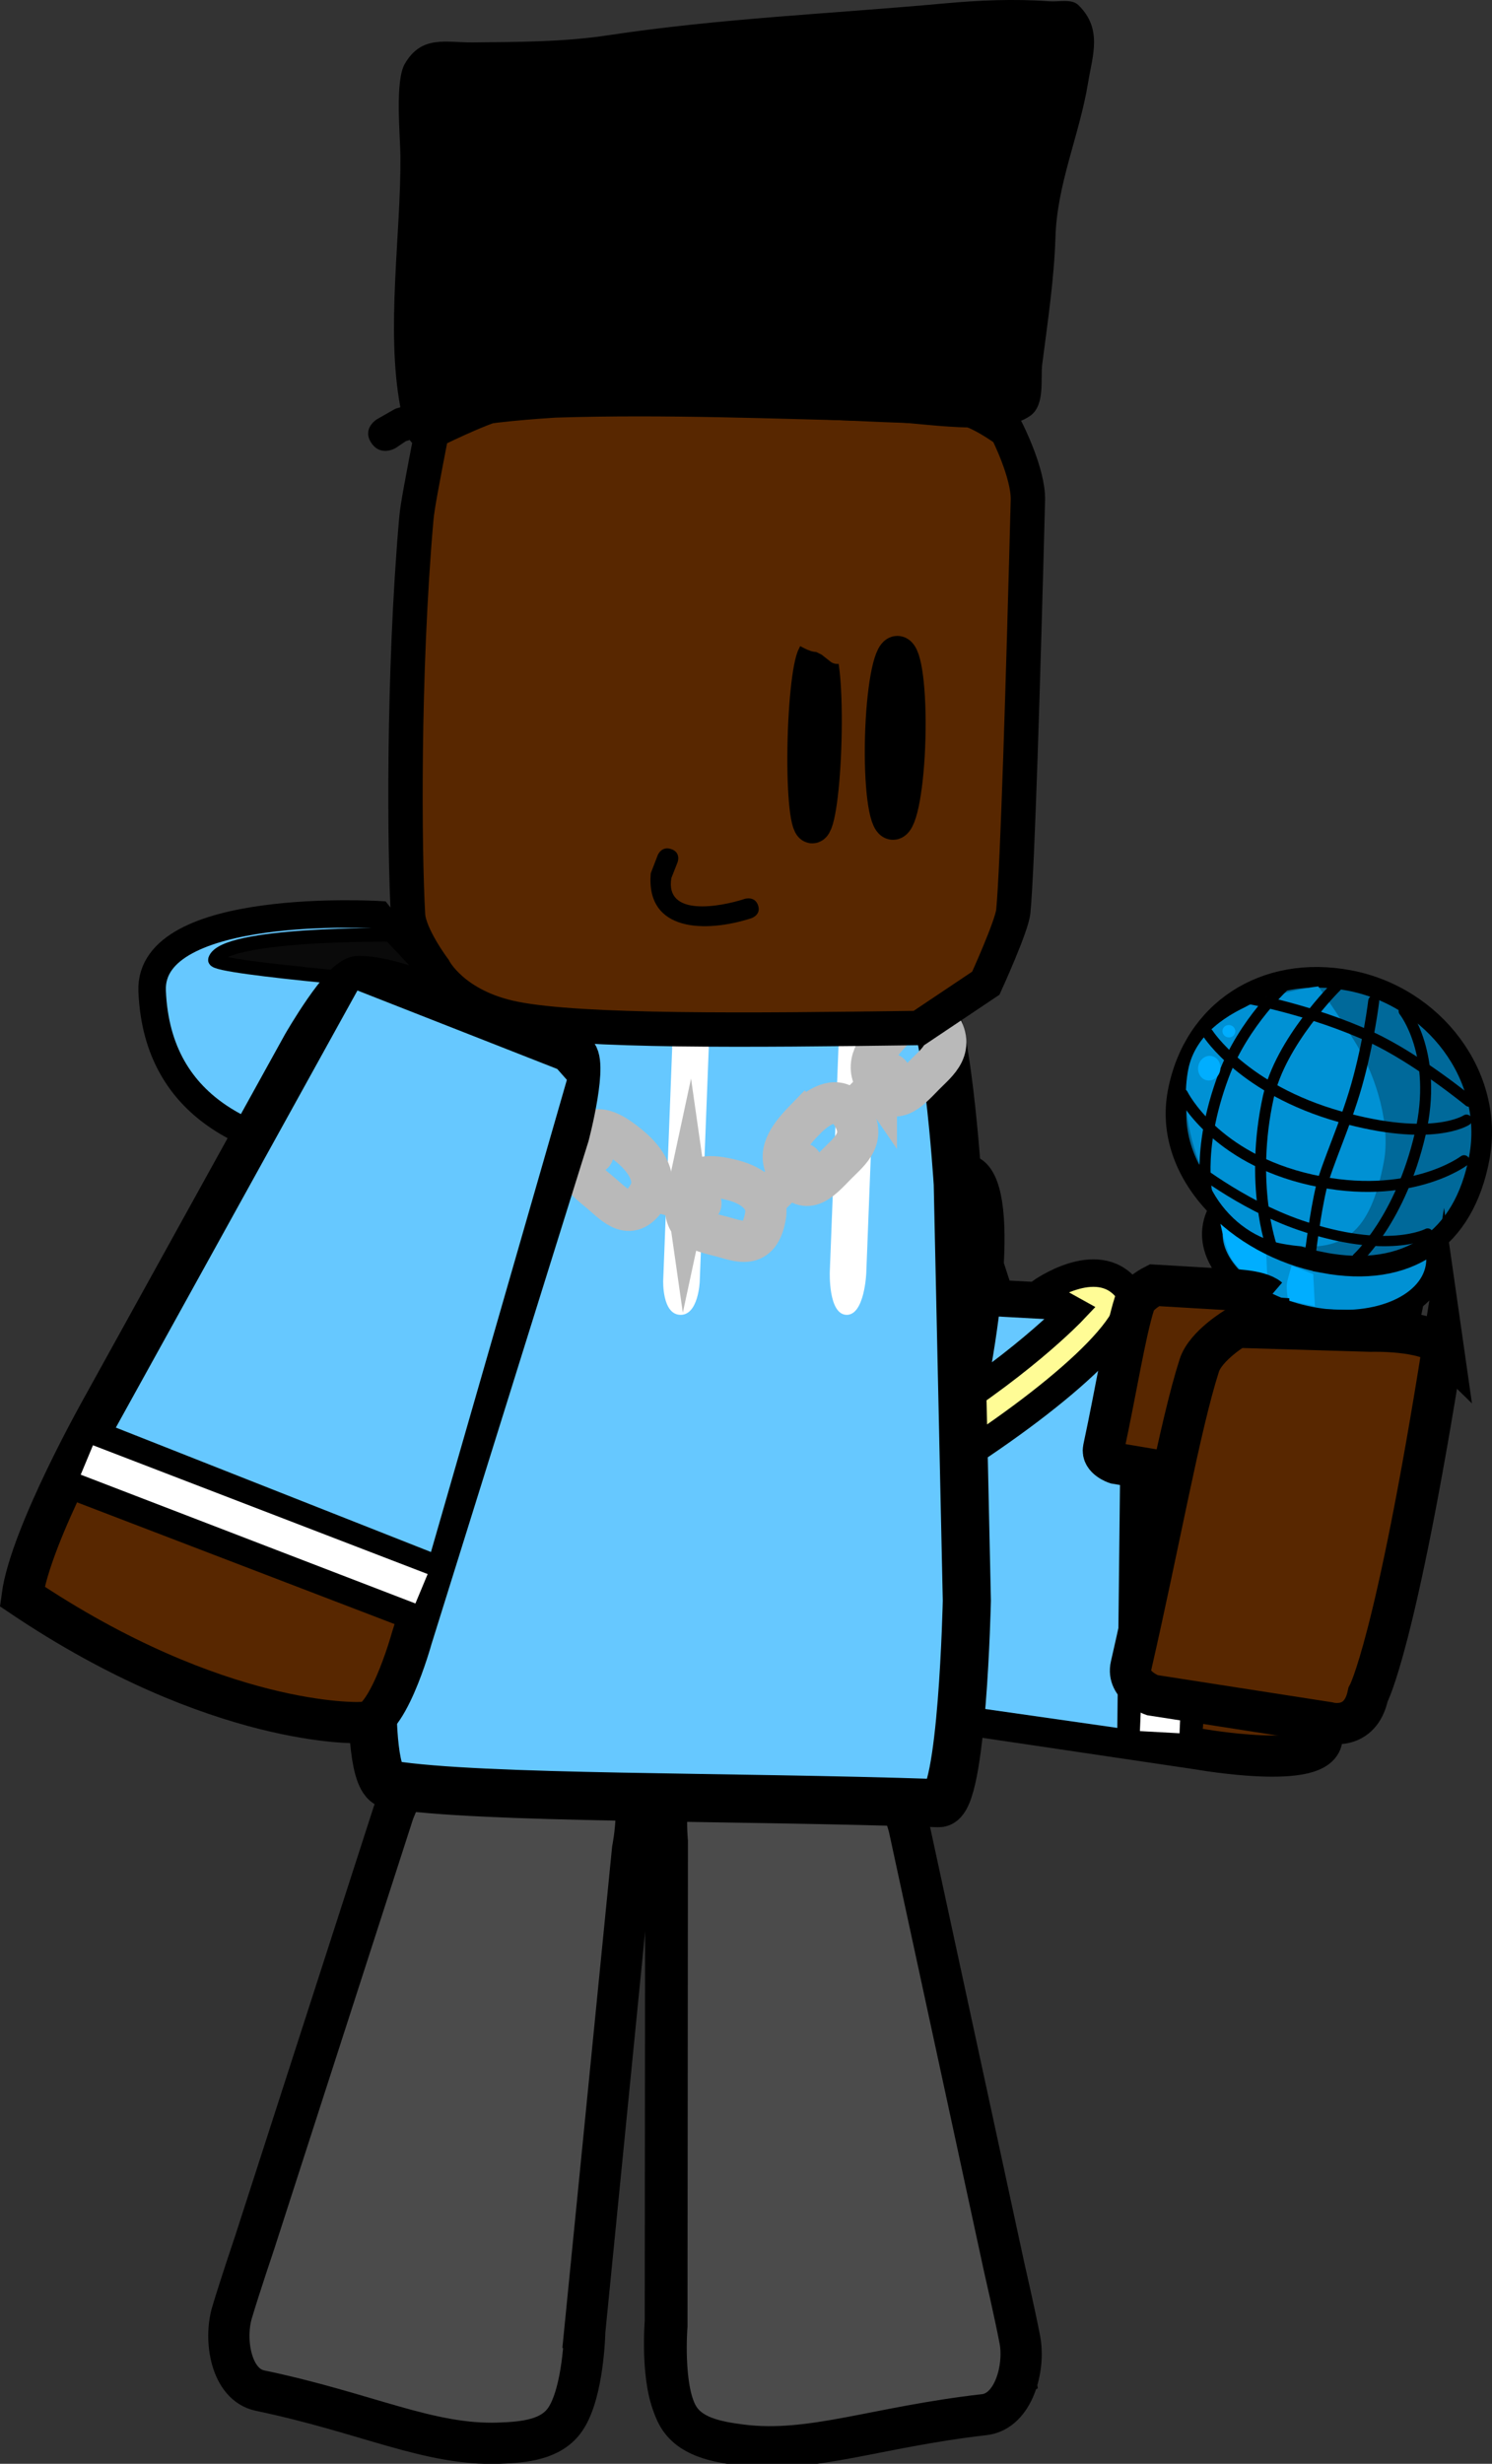 <svg version="1.1" xmlns="http://www.w3.org/2000/svg" xmlns:xlink="http://www.w3.org/1999/xlink" width="108.549" height="179.222" viewBox="0,0,108.549,179.222"><rect x="0" y="0" width="108.549" height="179.222" fill="#333333" stroke="none"/><g transform="translate(-192.164,-93.802)"><g data-paper-data="{&quot;isPaintingLayer&quot;:true}" fill-rule="nonzero" stroke-linejoin="miter" stroke-miterlimit="10" stroke-dasharray="" stroke-dashoffset="0" style="mix-blend-mode: normal"><g><g><g><g data-paper-data="{&quot;origRot&quot;:0}" stroke="#000000" stroke-width="3" stroke-linecap="round"><path d="M288.344,220.187c-0.013,2.426 -8.896,0.855 -8.896,0.855c0,0 -23.614,-3.513 -34.775,-5.126c-4.587,-1.354 -5.49,-39.928 -1.427,-44.072c1.811,-1.847 11.787,-3.913 13.29,-2.519c2.862,2.653 7.831,18.661 7.831,18.661l-4.288,0.162l11.265,0.628c0,0 13.169,-0.394 18.722,0.949c3.08,0.745 -1.723,30.462 -1.723,30.462z" data-paper-data="{&quot;origPos&quot;:null}" fill="#582700"/><path d="M279.682,189.582l-1.489,29.698" fill="none"/><path d="M275.263,189.597l-1.195,29.716" data-paper-data="{&quot;origPos&quot;:null}" fill="none"/></g><path d="M277.98,219.884l-2.884,-0.158l1.325,-30.389l2.884,0.158z" fill="#ffffff" stroke="none" stroke-width="0" stroke-linecap="butt"/><path d="M244.369,216.054l-2.982,-10.646l-0.094,-23.766l1.934,-8.169l3.801,-3.464l7.704,0.003l1.541,0.001l7.182,16.837l-3.078,0.246l0.029,1.981l13.622,0.749l-0.328,29.955l-27.793,-3.973z" fill="#66c8ff" stroke="#000000" stroke-width="0.5" stroke-linecap="round"/></g><g fill="#fffc96" stroke="#000000" stroke-width="2" stroke-linecap="round"><path d="M267.866,187.805c0,0 4.073,-2.941 6.261,-0.283c3.501,4.253 -28.487,24.368 -32.392,20.159c-1.596,-1.72 0.972,-4.315 0.972,-4.315l1.658,1.411c0,0 6.826,-2.407 14.391,-6.926c7.46,-4.457 11.488,-8.725 11.488,-8.725z"/><path d="M259.641,182.127c0,0 0.78,-4.391 3.204,-3.249c5.088,2.398 -4.978,42.156 -9.203,38.816c-2.559,-2.023 -0.601,-5.552 -0.601,-5.552l1.249,1.001c0,0 2.587,-5.628 4.71,-14.662c2.123,-9.034 1.924,-15.555 1.924,-15.555z" data-paper-data="{&quot;index&quot;:null}"/></g></g><g><g data-paper-data="{&quot;index&quot;:null}"><path d="M288.097,186.62c2.47,0.466 7.808,-2.678 7.393,-0.474c-0.211,1.123 -4.488,21.558 -5.411,22.433c-0.89,0.842 -2.007,1.269 -3.219,1.04c-0.824,-0.155 -2.02,-0.778 -2.692,-1.518c-1.341,-1.477 -2.564,-22.813 -2.288,-24.282c0.415,-2.205 3.747,2.335 6.217,2.8z" fill="#0091d4" stroke="#000000" stroke-width="1.5" stroke-linecap="butt"/><g stroke-linecap="butt"><path d="M289.493,179.331c4.474,0.844 7.668,3.83 7.134,6.67c-0.535,2.84 -4.595,4.458 -9.07,3.614c-4.474,-0.844 -7.668,-3.83 -7.134,-6.67c0.535,-2.84 4.595,-4.458 9.07,-3.614z" fill="#0091d4" stroke="#000000" stroke-width="1.5"/><path d="M284.397,187.543c0,0 -1.609,-0.693 -2.61,-2.147c-0.467,-0.7 -0.846,-2.644 -0.846,-2.644l3.349,2.252z" fill="#00aeff" stroke="none" stroke-width="0"/><path d="M287.827,188.818l-1.946,-0.42c0,0 -0.14,-0.778 -0.091,-1.193c0.042,-0.355 0.343,-1.33 0.343,-1.33l1.572,0.605z" fill="#00aeff" stroke="none" stroke-width="0"/></g><g><path d="M288.42,185.647c-6.173,-1.164 -11.67,-6.447 -10.553,-12.38c1.117,-5.933 6.279,-9.311 12.452,-8.147c6.173,1.164 10.587,6.977 9.47,12.911c-1.117,5.933 -5.197,8.78 -11.369,7.616z" fill="#00699a" stroke="#000000" stroke-width="1.5" stroke-linecap="butt"/><path d="M288.07,165.554c0,0 1.239,1.687 2.764,4.184c1.521,2.491 2.5,5.973 2.012,8.566c-0.977,5.191 -2.934,6.81 -7.418,5.965c-2.182,-0.411 -3.996,-1.927 -5.021,-3.768c-1.44,-2.584 -2.356,-5.916 -1.802,-8.86c0.977,-5.191 9.466,-6.086 9.466,-6.086z" fill="#0091d4" stroke="none" stroke-width="0" stroke-linecap="butt"/><path d="M298.68,178.235c0,0 -3.955,3.002 -11.107,1.398c-7.093,-1.591 -9.374,-6.236 -9.374,-6.236" fill="none" stroke="#000000" stroke-width="0.8" stroke-linecap="round"/><path d="M296.033,183.533c0,0 -2.935,1.568 -9.276,-0.607c-4.4,-1.509 -8.157,-4.572 -8.157,-4.572" fill="none" stroke="#000000" stroke-width="0.75" stroke-linecap="round"/><path d="M298.856,175.278c0,0 -2.462,1.657 -9.208,-0.244c-7.013,-1.977 -9.603,-6.049 -9.603,-6.049" fill="none" stroke="#000000" stroke-width="0.8" stroke-linecap="round"/><path d="M282.88,166.408c0,0 4.726,0.843 9.068,2.855c3.297,1.528 7.102,4.648 7.102,4.648" fill="none" stroke="#000000" stroke-width="0.8" stroke-linecap="round"/><path d="M294.319,167.345c0,0 2.516,3.158 1.172,8.947c-1.44,6.203 -4.556,9.026 -4.556,9.026" fill="none" stroke="#000000" stroke-width="0.8" stroke-linecap="round"/><path d="M287.476,185.153c0,0 0.379,-3.217 0.847,-5.09c0.394,-1.578 1.727,-4.47 2.524,-7.263c0.906,-3.175 1.26,-6.177 1.26,-6.177" fill="none" stroke="#000000" stroke-width="0.8" stroke-linecap="round"/><path d="M284.678,184.503c0,0 -1.63,-4.54 -0.239,-10.897c0.886,-4.05 4.948,-8.046 4.948,-8.046" fill="none" stroke="#000000" stroke-width="0.8" stroke-linecap="round"/><path d="M280.056,181.069c0,0 -0.967,-3.406 1.128,-9.023c1.454,-3.901 4.559,-6.684 4.559,-6.684" fill="none" stroke="#000000" stroke-width="0.8" stroke-linecap="round"/><path d="M279.976,172.389c-0.44,-0.083 -0.722,-0.546 -0.63,-1.034c0.092,-0.488 0.523,-0.817 0.963,-0.734c0.44,0.083 0.722,0.546 0.63,1.034c-0.092,0.488 -0.523,0.817 -0.963,0.734z" fill="#00aeff" stroke="none" stroke-width="0" stroke-linecap="butt"/><path d="M281.486,169.257c-0.254,-0.048 -0.423,-0.285 -0.377,-0.529c0.046,-0.244 0.289,-0.403 0.543,-0.355c0.254,0.048 0.422,0.285 0.377,0.529c-0.046,0.244 -0.289,0.403 -0.543,0.355z" fill="#00aeff" stroke="none" stroke-width="0" stroke-linecap="butt"/></g></g><path d="M284.466,188.239c-1.424,10.586 -2.448,12.279 -2.448,12.279c-0.253,1.316 -1.557,0.935 -1.557,0.935c0,0 -2.618,-0.442 -4.294,-0.725c-1.1,-0.186 -2.819,-0.476 -2.819,-0.476c0,0 -1.051,-0.354 -0.897,-1.069c0.928,-4.303 1.575,-8.465 2.255,-10.581c0.227,-0.705 1.436,-1.311 1.436,-1.311l5.384,0.317c0,0 2.213,0.007 2.94,0.632z" fill="#582700" stroke="#000000" stroke-width="3" stroke-linecap="round"/><path d="M297.146,191.736c-3.457,21.804 -5.453,25.345 -5.453,25.345c-0.568,2.715 -2.901,2.021 -2.901,2.021c0,0 -4.712,-0.733 -7.727,-1.202c-1.98,-0.308 -5.074,-0.789 -5.074,-0.789c0,0 -1.878,-0.655 -1.539,-2.132c2.037,-8.886 3.556,-17.465 4.964,-21.849c0.469,-1.461 2.712,-2.784 2.712,-2.784l9.739,0.291c0,0 4.014,-0.134 5.279,1.1z" fill="#582700" stroke="#000000" stroke-width="3" stroke-linecap="round"/></g></g><g stroke="#000000" stroke-linecap="round"><path d="M232.754,176.8c0,0 -28.801,6.854 -29.521,-10.912c-0.265,-6.546 16.481,-5.547 16.481,-5.547z" data-paper-data="{&quot;origPos&quot;:null}" fill="#66c8ff" stroke-width="2"/><path d="M224.05,165.537c0,0 -16.436,-1.308 -16.245,-1.922c0.608,-1.946 12.74,-1.811 12.74,-1.811z" data-paper-data="{&quot;origPos&quot;:null}" fill="#0a0a0a" stroke-width="1"/></g><g data-paper-data="{&quot;origRot&quot;:0}" stroke="#000000" stroke-linecap="round"><path d="M240.602,227.459c0,0 -0.451,-4.727 1.133,-4.821c4.676,-0.277 9.078,-2.216 13.556,-0.892c1.859,0.55 2.898,4.671 2.898,4.671l6.932,32.052c0,0 0.761,3.301 1.128,5.212c0.393,2.043 -0.443,5.216 -2.59,5.46c-7.883,0.898 -12.621,2.853 -17.68,2.207c-1.843,-0.236 -3.783,-0.602 -4.643,-2.186c-1.124,-2.069 -0.766,-6.487 -0.766,-6.487z" data-paper-data="{&quot;origPos&quot;:null}" fill="#ff0000" stroke-width="3"/><path d="M266.566,266.982c0,0 -5.849,3.097 -11.062,3.536c-4,0.337 -12.755,0.058 -12.755,0.058c0,0 -1.62,-2.452 -1.855,-4.02c-0.248,-1.652 0.619,-4.233 0.619,-4.233l23.816,-2.797z" data-paper-data="{&quot;origPos&quot;:null}" fill="#976e57" stroke-width="2"/><path d="M240.714,227.768c0,0 -0.451,-4.727 1.133,-4.821c4.676,-0.277 9.078,-2.216 13.556,-0.892c1.859,0.55 2.898,4.671 2.898,4.671l6.932,32.052c0,0 0.761,3.301 1.128,5.212c0.393,2.043 -0.443,5.216 -2.59,5.46c-7.883,0.898 -12.621,2.853 -17.68,2.207c-1.843,-0.236 -3.783,-0.602 -4.643,-2.186c-1.124,-2.069 -0.766,-6.487 -0.766,-6.487z" data-paper-data="{&quot;origPos&quot;:null}" fill="#4b4b4b" stroke-width="3"/></g><path d="M234.707,263.389c0,0 -0.085,4.431 -1.41,6.387c-1.014,1.498 -2.982,1.684 -4.84,1.748c-5.1,0.178 -9.621,-2.205 -17.378,-3.825c-2.113,-0.441 -2.628,-3.676 -2.034,-5.674c0.556,-1.869 1.643,-5.084 1.643,-5.084l10.095,-31.266c0,0 1.445,-4.007 3.35,-4.383c4.589,-0.906 8.778,1.43 13.404,2.137c1.568,0.239 0.648,4.903 0.648,4.903c0,0 -0.88,8.864 -1.443,14.538c-0.795,8.008 -2.036,20.519 -2.036,20.519z" fill="#4b4b4b" stroke="#000000" stroke-width="3" stroke-linecap="round"/><g><path d="M222.589,180.682c0,0 2.546,-14.171 4.785,-14.637c6.716,-1.397 21.892,0.042 32.059,0.389c1.572,0.054 2.412,13.474 2.412,13.474l0.661,30.329c0,0 -0.321,14.79 -2.036,14.731c-15.263,-0.521 -33.184,-0.289 -39.954,-1.352c-2.257,-0.354 -0.804,-15.897 -0.804,-15.897z" data-paper-data="{&quot;origPos&quot;:null}" fill="#66c8ff" stroke="#000000" stroke-width="3.5" stroke-linecap="round"/><path d="M241.648,189.446c-1.328,-0.045 -1.233,-2.503 -1.233,-2.503c0.197,-5.098 0.458,-11.836 0.655,-16.934c0,0 0.095,-2.458 1.423,-2.413c1.328,0.045 1.233,2.503 1.233,2.503c-0.197,5.098 -0.394,10.197 -0.591,15.295l-0.063,1.639c0,0 -0.095,2.458 -1.423,2.413z" fill="#ffffff" stroke="none" stroke-width="0.5" stroke-linecap="butt"/><path d="M253.743,189.446c-1.328,-0.045 -1.208,-3.133 -1.208,-3.133c0.248,-6.405 0.575,-14.869 0.822,-21.274c0,0 0.119,-3.088 1.447,-3.043c1.328,0.045 1.208,3.133 1.208,3.133c-0.248,6.405 -0.495,12.81 -0.743,19.215l-0.08,2.059c0,0 -0.119,3.088 -1.447,3.043z" fill="#ffffff" stroke="none" stroke-width="0.5" stroke-linecap="butt"/></g><g fill="none" stroke="#b9b9b9" stroke-width="3"><path d="M255.923,172.546c-0.901,-1.312 -0.008,-2.55 1.204,-3.798c1.212,-1.247 2.46,-1.659 3.185,-0.719c1.536,1.992 0.041,3.009 -0.908,3.985c-1.212,1.247 -2.209,2.385 -3.481,0.531z" stroke-linecap="butt"/><path d="M254.344,174.509l2.569,-2.582" stroke-linecap="round"/><path d="M250.722,175.258c1.212,-1.247 2.46,-1.659 3.184,-0.719c1.536,1.992 0.041,3.009 -0.908,3.985c-1.212,1.247 -2.208,2.385 -3.481,0.531c-0.901,-1.312 -0.008,-2.55 1.204,-3.798z" stroke-linecap="butt"/><path d="M250.507,178.436l-2.569,2.582" stroke-linecap="round"/><path d="M242.141,180.773c0.351,-1.63 1.732,-1.525 3.312,-1.126c1.579,0.399 2.611,1.33 2.408,2.571c-0.431,2.632 -2.024,1.83 -3.261,1.517c-1.579,-0.399 -2.955,-0.66 -2.459,-2.963z" stroke-linecap="butt"/><path d="M243.159,181.337l-3.306,-0.883" stroke-linecap="round"/><path d="M234.577,176.706c0.869,-1.333 2.106,-0.597 3.427,0.5c1.321,1.097 1.96,2.429 1.357,3.474c-1.278,2.216 -2.477,0.742 -3.511,-0.118c-1.321,-1.097 -2.5,-1.974 -1.273,-3.856z" stroke-linecap="butt"/><path d="M235.326,177.695l-2.749,-2.34" stroke-linecap="round"/><path d="M227.663,170.886c0.869,-1.333 2.106,-0.597 3.427,0.5c1.321,1.097 1.96,2.429 1.357,3.474c-1.278,2.216 -2.477,0.742 -3.511,-0.118c-1.321,-1.097 -2.5,-1.974 -1.273,-3.856z" stroke-linecap="butt"/><path d="M228.412,171.875l-2.749,-2.34" stroke-linecap="round"/></g><path d="M259.019,168.582c-12.432,0.166 -24.488,0.291 -29.416,-0.684c-4.503,-0.891 -5.859,-3.616 -5.859,-3.616c0,0 -1.806,-2.401 -1.893,-3.916c-0.263,-4.546 -0.381,-17.55 0.597,-28.765c0.033,-0.374 0.065,-0.584 0.121,-0.955c0.167,-1.116 1.012,-5.447 1.012,-5.447c0,0 3.282,-1.652 5.065,-2.127c5.348,-1.423 18.938,0.005 33.25,0.369c1.297,0.033 3.52,1.688 3.52,1.688c0,0 1.583,3.098 1.531,5.059c-0.333,12.679 -0.749,26.706 -1.062,29.914c-0.104,1.069 -1.998,5.219 -1.998,5.219z" fill="#582700" stroke="#000000" stroke-width="2.5" stroke-linecap="round"/><path d="M256.344,147.456c0.089,-3.406 0.587,-6.159 1.112,-6.148c0.525,0.011 0.878,2.78 0.788,6.186c-0.089,3.406 -0.587,6.159 -1.112,6.148c-0.525,-0.011 -0.878,-2.78 -0.788,-6.186z" fill="none" stroke="#000000" stroke-width="2.5" stroke-linecap="butt"/><path d="M250.715,147.604c0.091,-3.469 0.484,-6.275 0.877,-6.267c0.394,0.008 0.639,2.827 0.548,6.296c-0.091,3.469 -0.484,6.275 -0.877,6.267c-0.394,-0.008 -0.639,-2.827 -0.548,-6.296z" fill="none" stroke="#000000" stroke-width="2.5" stroke-linecap="butt"/><path d="M219.172,126.011c-0.683,-1.045 0.407,-1.706 0.407,-1.706l1.347,-0.769c0.122,-0.037 0.243,-0.073 0.365,-0.109c-1.071,-5.711 0.055,-12.627 0.004,-18.281c-0.013,-1.466 -0.413,-5.437 0.319,-6.7c1.227,-2.115 2.989,-1.54 4.939,-1.559c3.318,-0.032 6.61,-0.026 9.89,-0.525c8.131,-1.228 16.201,-1.559 24.374,-2.306c2.579,-0.236 5.099,-0.349 7.694,-0.16c0.71,0.052 1.617,-0.205 2.116,0.282c1.765,1.726 1.022,3.67 0.704,5.613c-0.633,3.876 -2.278,7.381 -2.382,11.345c-0.101,3.033 -0.572,6.147 -0.959,9.158c-0.134,1.039 0.227,2.957 -0.861,3.746c-2.23,1.617 -8.047,0.473 -10.659,0.412c-7.964,-0.183 -15.931,-0.525 -23.896,-0.271c-2.847,0.184 -5.561,0.44 -8.281,1.034c-0.025,0.369 -0.205,0.843 -0.908,1.05c-0.762,0.225 -1.195,-0.143 -1.414,-0.456c-0.093,0.027 -0.185,0.055 -0.278,0.084l-0.748,0.502c0,0 -1.089,0.661 -1.772,-0.384z" fill="#000000" stroke="none" stroke-width="0.5" stroke-linecap="butt"/><g><g stroke="#000000" stroke-width="3" stroke-linecap="round"><path d="M199.666,196.079l14.531,-26.287c0,0 2.837,-4.95 4.023,-4.955c3.558,-0.014 9.322,3.328 15.743,5.524c1.067,0.365 -0.426,6.045 -0.426,6.045c0,0 -2.76,8.837 -4.526,14.494c-2.69,8.614 -6.892,22.073 -6.892,22.073c0,0 -1.916,6.955 -3.824,6.134c0,0 -10.261,0.407 -24.52,-9.177c0.61,-4.518 5.891,-13.85 5.891,-13.85z" data-paper-data="{&quot;origPos&quot;:null}" fill="#582700"/><path d="M199.008,198.059l24.459,9.65l-1.284,3.13l-24.518,-9.4z" data-paper-data="{&quot;origPos&quot;:null}" fill="none"/></g><path d="M199.879,197.904l18.065,-32.676l15.057,5.912l0.962,1.088l-10.116,35.138z" fill="#66c8ff" stroke="#000000" stroke-width="1" stroke-linecap="round"/><path d="M198.036,201.073l0.892,-2.14l24.351,9.369l-0.892,2.14z" fill="#ffffff" stroke="none" stroke-width="0" stroke-linecap="butt"/></g><path d="M254.601,141.323c-0.208,0.548 -0.7,0.511 -0.901,0.469c-0.145,0.191 -0.381,0.313 -0.645,0.307c-0.181,-0.004 -0.346,-0.068 -0.474,-0.171l-0.646,-0.509c-0.128,-0.064 -0.255,-0.127 -0.383,-0.187c-0.585,-0.027 -1.147,-0.458 -1.832,-0.757c-0.164,-0.06 -0.329,-0.118 -0.496,-0.176c0,0 -0.158,-0.055 -0.299,-0.184c-0.268,-0.121 -0.449,-0.386 -0.441,-0.689c0.012,-0.41 0.367,-0.734 0.793,-0.724c0.083,0.002 0.163,0.016 0.238,0.042l0.767,0.241l-0.031,0.091l0.031,0.014c0.021,0.009 0.042,0.017 0.063,0.026c0.078,0.029 0.156,0.058 0.233,0.087c1.037,0.139 2.039,0.468 2.988,0.985l0.576,0.186c0,0 0.725,0.251 0.46,0.949z" fill="#582700" stroke="none" stroke-width="0.5" stroke-linecap="butt"/><path d="M241.009,155.57c0.722,0.257 0.452,0.953 0.452,0.953l-0.451,1.145c-0.485,2.841 3.516,2.111 5.331,1.522c0,0 0.732,-0.237 0.975,0.466c0.243,0.703 -0.489,0.94 -0.489,0.94c-3.315,1.07 -7.687,1.011 -7.318,-3.267l0.507,-1.319c0,0 0.271,-0.696 0.993,-0.439z" fill="#000000" stroke="none" stroke-width="0.5" stroke-linecap="butt"/></g></g></svg>